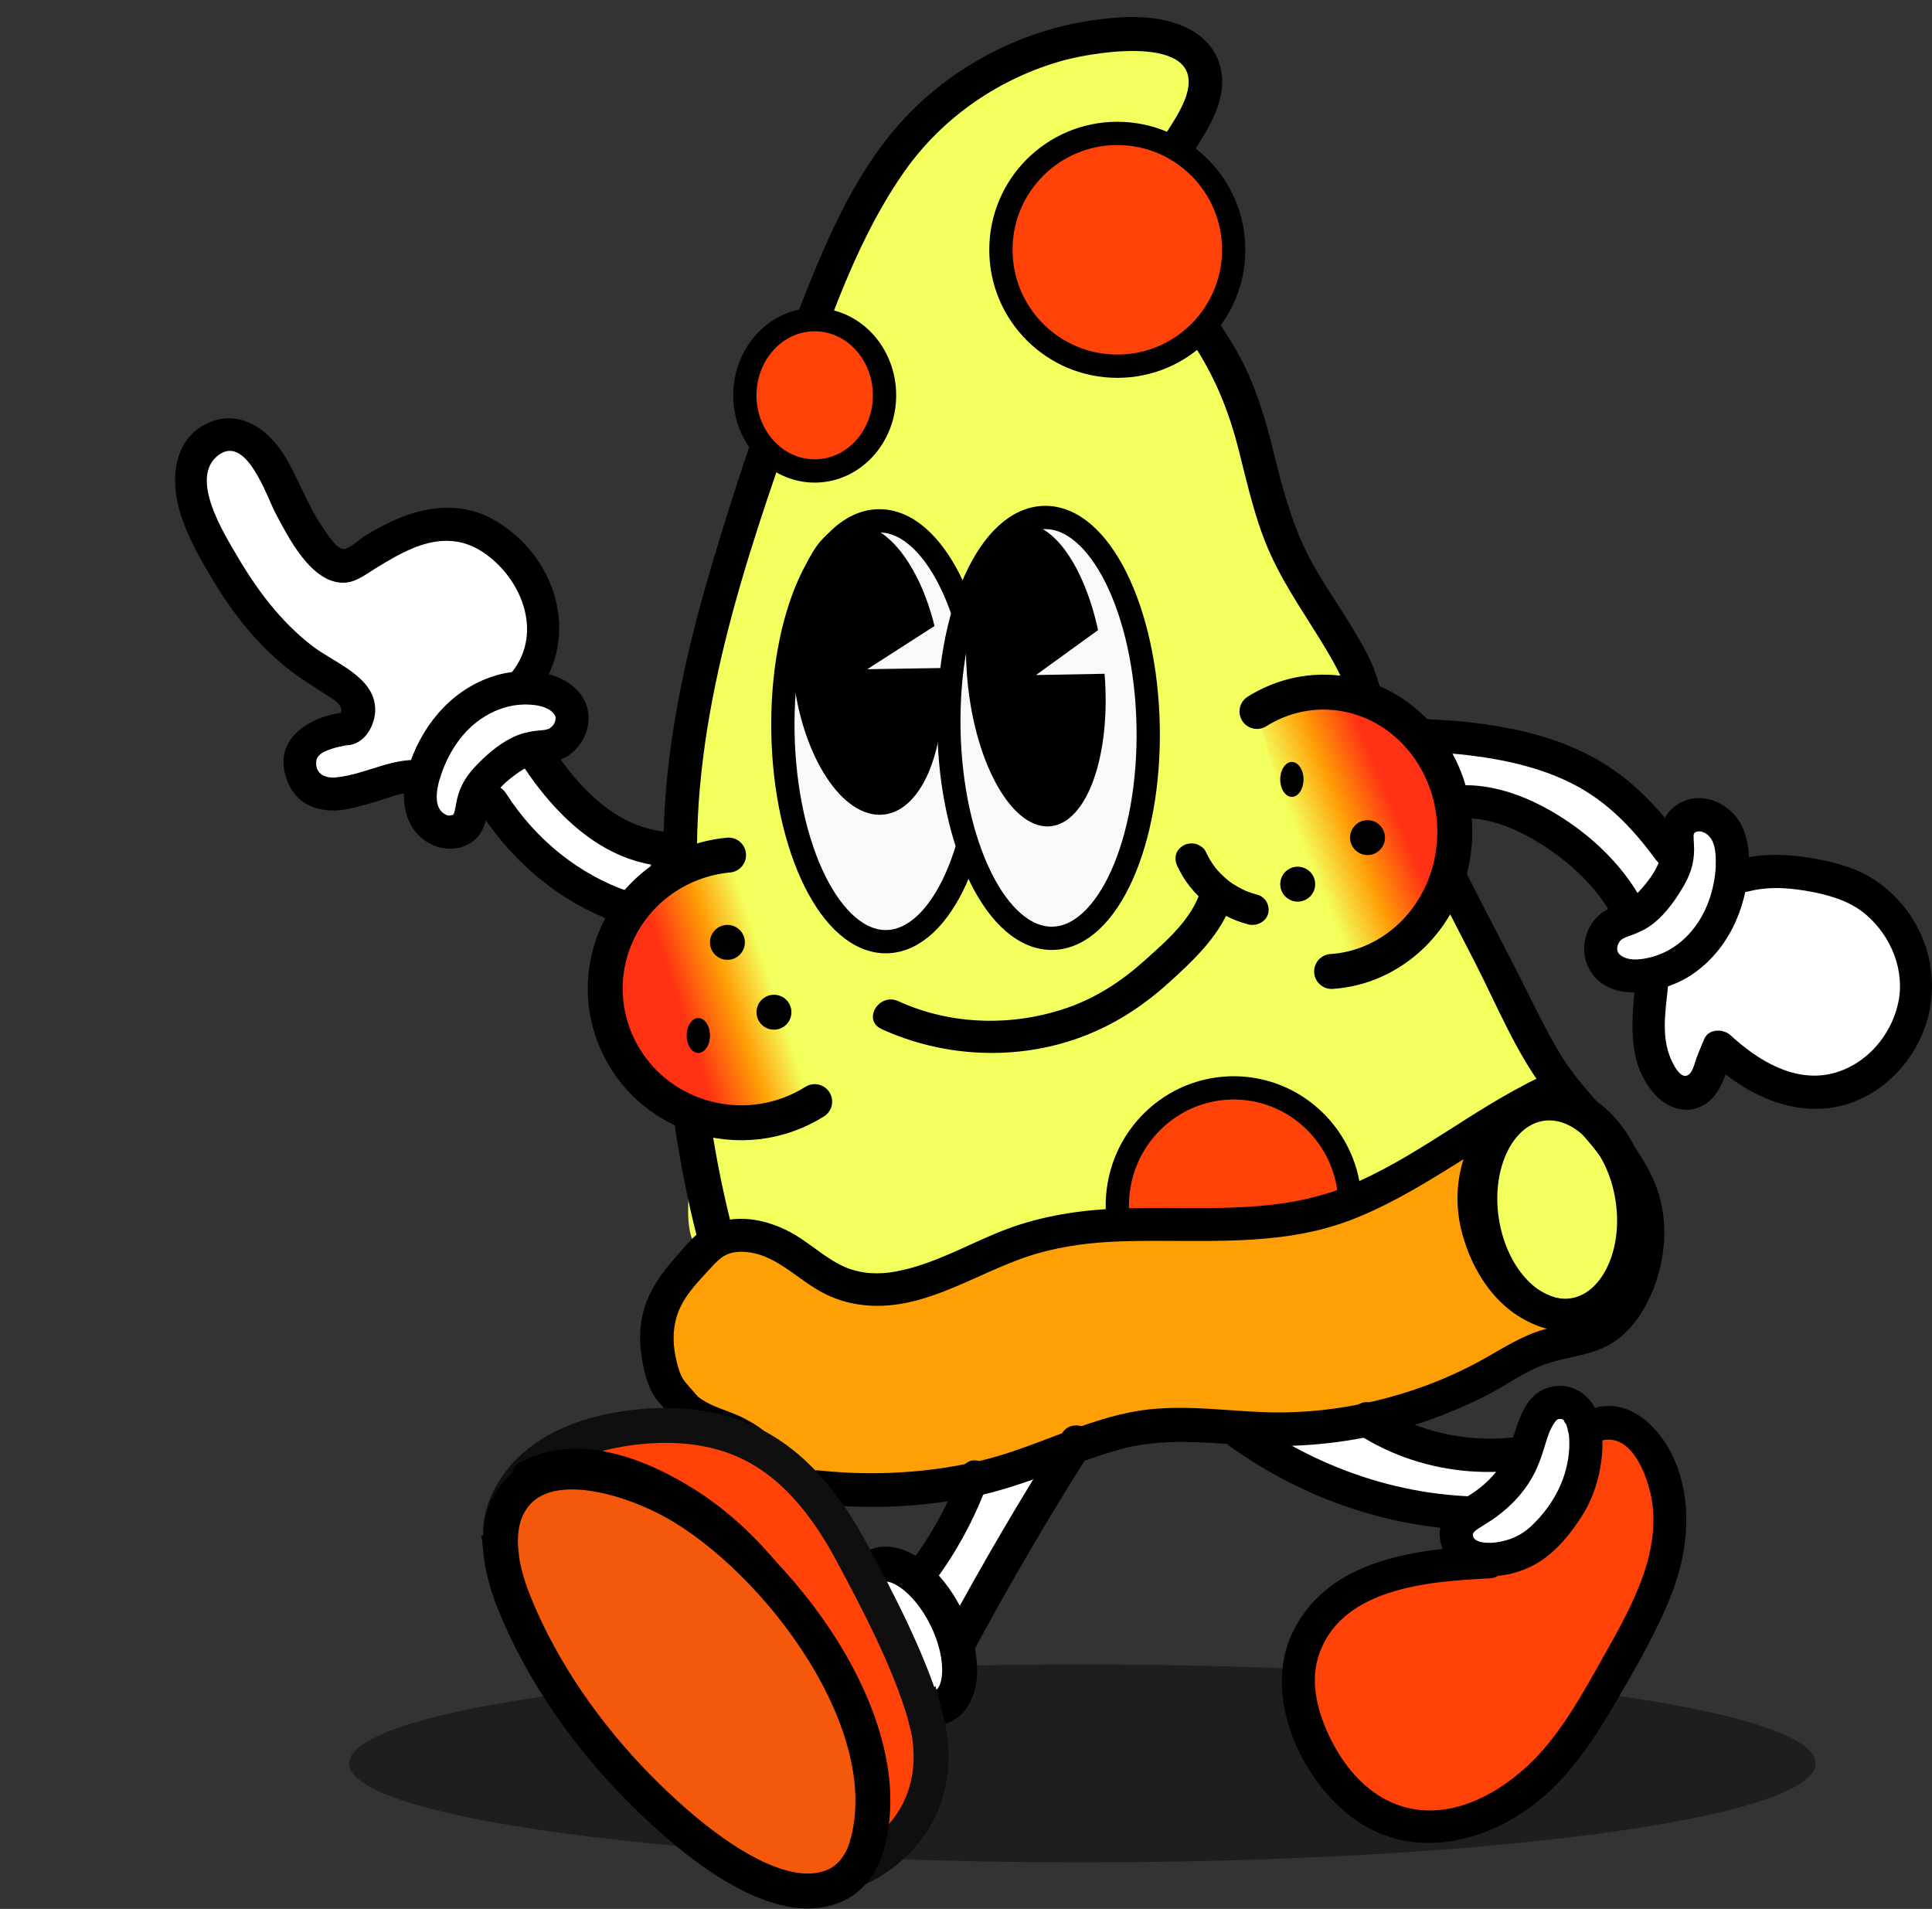 <svg width="166" height="164" viewBox="0 0 166 164" fill="none" xmlns="http://www.w3.org/2000/svg">
<rect x="0" y="0" width="166" height="164" fill="#333333" stroke="none"/>
<path d="M93 160C127.794 160 156 156.194 156 151.5C156 146.806 127.794 143 93 143C58.206 143 30 146.806 30 151.5C30 156.194 58.206 160 93 160Z" fill="#1E1E1E"/>
<path d="M118.496 121.484C116.823 121.299 116.442 122.317 113.828 122.762C111.062 123.234 109.503 122.429 109.085 123.114C108.638 123.864 110.045 125.576 111.271 126.669C114.798 129.798 119.456 130.113 123.952 130.363C126.652 130.511 128.04 130.576 129.637 129.937C133.154 128.539 135.568 124.919 134.884 123.975C134.57 123.54 133.772 123.928 131.091 124.262C127.298 124.725 124.808 125.03 122.488 123.975C120.283 122.975 120.33 121.688 118.477 121.484H118.496Z" fill="white"/>
<path d="M84.665 126.245C83.508 127.608 84.405 128.145 83.17 130.054C82.1 131.718 81.058 131.872 79.756 134.063C79.071 135.218 79.023 135.745 79.004 135.973C78.936 137.355 79.862 139.018 81.347 139.391C81.54 139.437 82.293 139.6 83.267 139.191C85.051 138.437 85.475 136.655 86.575 134.273C87.868 131.472 89.449 129.281 91.484 126.445C93.221 124.035 94.282 122.944 93.934 122.535C93.819 122.399 93.471 122.272 89.247 123.935C85.524 125.399 85.051 125.79 84.665 126.245Z" fill="white"/>
<path d="M55.821 72.923C55.44 72.274 54.698 72.585 53.057 71.954C52.769 71.844 49.996 70.738 48.493 68.205C47.352 66.275 47.751 64.894 46.712 64.51C46.212 64.327 45.442 64.675 43.911 65.37C42.186 66.156 41.314 66.568 41.092 67.144C40.656 68.278 41.861 69.677 42.873 70.838C44.31 72.493 45.182 72.768 49.272 75.538C51.656 77.148 52.111 77.569 52.945 77.44C54.93 77.139 56.553 74.167 55.821 72.923Z" fill="white"/>
<path d="M81.046 146.564C82.811 145.702 82.931 142.319 81.315 139.008C79.698 135.698 76.957 133.714 75.191 134.577C73.426 135.44 73.305 138.823 74.922 142.133C76.539 145.443 79.28 147.427 81.046 146.564Z" fill="white" stroke="black" stroke-width="3" stroke-miterlimit="10"/>
<path d="M142.829 73.629C142.37 71.596 141.019 70.386 139.095 68.711C137.543 67.365 135.552 65.623 132.468 64.703C129.461 63.803 128.801 64.703 124.827 63.581C122.624 62.961 121.198 62.225 121.016 62.535C120.834 62.855 122.241 63.774 124.769 66.485C126.129 67.946 126.081 68.072 126.646 68.459C128.657 69.853 129.988 68.798 132.373 69.543C134.747 70.289 136.337 72.244 138.961 75.487C140.588 77.491 141.096 78.594 141.776 78.449C142.724 78.246 143.308 75.729 142.829 73.629Z" fill="white"/>
<path d="M135.198 113.021C138.786 112.468 141.067 107.944 140.292 102.916C139.518 97.888 135.981 94.26 132.394 94.813C128.806 95.366 126.525 99.891 127.3 104.919C128.074 109.947 131.61 113.574 135.198 113.021Z" fill="#F3FF5C" stroke="black" stroke-width="3" stroke-miterlimit="10"/>
<path d="M57.108 114.959C57.336 113.436 57.649 111.386 59.119 109.25C59.945 108.053 60.657 107.019 62.023 106.434C64.015 105.582 66.008 106.272 66.767 106.53C68.978 107.296 69.186 108.417 71.454 109.499C73.352 110.4 75.031 110.495 76.179 110.553C79.728 110.744 81.606 109.384 85.724 107.871C86.426 107.612 91.483 105.793 97.166 105.228C103.239 104.634 102.869 106.185 107.603 105.438C112.025 104.739 115.526 102.881 121 99.96C122.471 99.174 124.122 98.293 126.276 96.924C128.857 95.286 131.494 93.361 131.57 93.466C131.656 93.581 127.898 95.382 126.712 99.117C126.152 100.879 126.39 102.393 126.617 103.906C126.817 105.218 127.386 108.925 130.261 111.645C132.272 113.541 134.047 113.666 133.999 114.595C133.952 115.6 131.807 116.07 128.249 117.353C122.756 119.336 123.524 119.795 119.634 121.012C116.323 122.046 113.182 123.033 109.159 122.717C105.279 122.41 104.245 121.174 100.639 121.586C98.523 121.826 97.375 122.42 94.908 123.387C94.263 123.646 88.637 125.839 83.447 126.988C77.223 128.367 71.71 129.593 68.266 126.682C66.691 125.35 66.786 124.182 64.547 122.774C62.383 121.404 60.979 121.663 58.911 119.786C57.744 118.723 57.25 117.774 57.07 116.874C56.985 116.424 56.956 115.935 57.108 114.959Z" fill="#FF9F06" stroke="black" stroke-miterlimit="10"/>
<path d="M45.91 126.01C46.563 125.681 47.406 125.484 48.486 125.465C54.422 125.352 58.844 128.662 61.447 130.674C69.647 136.994 71.891 145.485 73.141 150.206C74.769 156.384 73.68 158.077 73.141 158.726C70.556 161.763 64.316 159.929 63.729 159.751C60.709 158.829 58.086 155.002 52.869 147.695C49.603 143.125 47.955 140.323 47.132 138.865C45.493 135.978 41.706 128.164 45.929 126.02L45.91 126.01Z" fill="#262626"/>
<path d="M100.633 12.19C103.184 10.281 104.407 7.519 103.656 5.534C102.713 3.06 99.035 2.714 96.975 2.523C93.519 2.197 90.814 3.242 88.273 4.268C83.941 6.004 81.129 8.344 80.475 8.91C76.971 11.902 74.949 15.249 72.543 20.265C69.799 25.962 68.085 30.613 65.438 38.343C59.585 55.424 58.536 60.21 58.141 66.012C58.045 67.47 58.025 69.215 58.006 72.725C57.862 93.182 60.317 91.35 59.364 100.567C59.171 102.408 58.651 106.609 60.191 107.299C61.145 107.731 61.934 106.378 64.061 106.417C65.659 106.445 66.93 107.242 68.836 108.431C70.502 109.476 70.521 109.812 71.686 110.406C73.678 111.433 75.584 111.452 76.48 111.461C80.985 111.509 82.997 108.546 88.128 106.896C90.429 106.158 90.198 106.704 100.662 106.187C106.862 105.88 109.962 105.736 111.271 105.438C118.048 103.923 117.182 101.65 126.828 98.073C129.513 97.076 131.805 96.433 132.681 94.352C133.403 92.635 132.806 90.784 131.833 88.578C128.888 81.932 126.664 81.625 124.363 76.916C121.379 70.817 123.67 68.352 119.839 62.435C118.568 60.478 118.26 60.651 116.084 57.563C115.295 56.441 112.792 52.815 110.501 47.857C106.804 39.868 107.747 37.317 104.137 29.501C102.722 26.441 101.307 24.092 100.421 22.711L100.633 12.161V12.19Z" fill="#F3FF5C"/>
<path d="M70.38 129.219C74.79 129.688 79.239 129.477 83.592 128.597C87.945 127.717 91.858 125.776 96.077 124.561C100.574 123.27 105.022 124.217 109.596 124.236C113.738 124.245 117.919 123.595 121.861 122.313C123.822 121.673 125.745 120.879 127.591 119.951C129.438 119.023 131.083 117.742 133.016 117.12C134.824 116.536 136.795 116.431 138.45 115.427C139.655 114.7 140.602 113.571 141.291 112.357C142.803 109.688 143.406 106.312 142.717 103.309C142.028 100.305 139.961 97.723 137.962 95.485C136.489 93.84 134.987 92.176 133.877 90.263C132.585 88.053 131.495 85.72 130.337 83.443C127.936 78.757 125.4 74.099 123.305 69.259L122.789 71.22C125.515 69.489 128.835 70.493 131.466 71.956C134.097 73.42 136.747 75.639 138.325 78.336C139.263 79.924 141.741 78.489 140.803 76.891C138.88 73.611 135.704 70.895 132.346 69.173C128.988 67.451 124.769 66.581 121.344 68.743C120.626 69.192 120.512 69.967 120.827 70.703C122.578 74.749 124.664 78.651 126.673 82.573C128.682 86.494 130.26 90.473 132.844 93.83C134.68 96.231 137.015 98.297 138.545 100.918C139.32 102.237 140.009 103.586 140.105 105.136C140.201 106.561 139.981 107.967 139.521 109.315C139.12 110.511 138.479 111.716 137.522 112.558C136.211 113.696 134.259 113.763 132.652 114.222C130.825 114.738 129.256 115.752 127.61 116.68C125.965 117.608 124.118 118.468 122.272 119.128C118.531 120.477 114.599 121.242 110.629 121.338C106.352 121.443 102.085 120.525 97.828 121.204C93.226 121.95 89.065 124.303 84.549 125.422C80.033 126.541 75.116 126.837 70.371 126.33C68.534 126.13 68.553 129.009 70.371 129.2L70.38 129.219Z" fill="black"/>
<path d="M36.279 66.743C34.815 66.391 33.35 67.247 31.866 67.532C30.382 67.818 26.52 69.683 25.797 65.82C25.246 62.86 30.087 62.565 30.087 62.565C32.361 59.996 28.718 58.54 26.967 57.331C23.99 55.295 21.564 52.526 19.719 49.433C18.14 46.788 15.458 42.41 16.837 39.308C17.227 38.432 17.978 37.719 18.901 37.462C21.27 36.805 23.001 39.08 23.866 41.183C24.656 43.105 26.967 47.473 28.803 48.443C29.022 48.557 29.269 48.653 29.517 48.653C29.907 48.653 30.249 48.415 30.572 48.205C34.501 45.693 38.287 43.59 42.177 46.178C44.479 47.711 46.267 50.147 46.648 52.887C46.933 54.924 46.353 57.103 45.059 58.673" fill="white"/>
<path d="M36.651 65.372C33.911 64.906 31.524 66.533 28.861 66.79C27.995 66.876 27.091 66.533 27.167 65.448C27.215 64.792 27.928 64.525 28.49 64.335C28.889 64.202 29.298 64.116 29.717 64.04C29.859 64.011 29.764 64.05 30.078 64.002C31.438 63.764 32.266 62.222 32.237 60.9C32.171 58.131 28.737 56.951 26.892 55.542C24.076 53.392 22.012 50.584 20.252 47.558C19.158 45.684 16.343 41.145 18.654 39.194C21.118 37.119 22.906 42.648 23.686 44.114C24.761 46.15 26.654 49.909 29.327 50.061C30.468 50.128 31.353 49.395 32.275 48.824C33.284 48.205 34.311 47.587 35.405 47.13C37.469 46.255 39.533 46.14 41.464 47.416C44.746 49.576 46.696 54.248 44.051 57.664C43.576 58.283 43.462 59.082 44.051 59.682C44.536 60.176 45.602 60.291 46.068 59.682C49.949 54.667 47.789 47.777 42.51 44.703C39.704 43.067 36.594 43.447 33.75 44.751C32.951 45.122 32.18 45.541 31.419 45.998C31.039 46.226 29.983 47.187 29.517 47.178C28.899 47.178 28.023 45.741 27.691 45.246C26.33 43.257 25.598 40.973 24.333 38.975C22.944 36.786 20.48 35.14 17.874 36.339C15.268 37.538 14.745 40.307 15.182 42.791C15.62 45.274 17.018 47.72 18.34 49.918C20.033 52.754 22.126 55.361 24.713 57.436C25.788 58.292 26.939 58.968 28.081 59.72C28.785 60.186 29.783 60.709 29.079 61.566L30.088 61.147C26.797 61.366 23.134 63.431 24.751 67.247C25.598 69.255 27.548 69.864 29.574 69.559C30.345 69.445 31.067 69.207 31.819 69.017C33.036 68.703 34.644 67.913 35.9 68.132C37.697 68.436 38.468 65.686 36.66 65.382L36.651 65.372Z" fill="black"/>
<path d="M76.185 80.901C80.912 80.809 84.586 72.64 84.391 62.657C84.195 52.673 80.205 44.655 75.478 44.747C70.751 44.84 67.077 53.008 67.272 62.992C67.467 72.975 71.457 80.994 76.185 80.901Z" fill="#F9F9F9" stroke="black" stroke-width="2" stroke-miterlimit="10"/>
<path d="M90.444 80.613C95.171 80.52 98.845 72.352 98.65 62.369C98.455 52.385 94.465 44.367 89.738 44.459C85.011 44.551 81.337 52.72 81.532 62.703C81.727 72.687 85.717 80.705 90.444 80.613Z" fill="#F9F9F9" stroke="black" stroke-width="2" stroke-miterlimit="10"/>
<path d="M74.501 57.505L80.294 53.783C78.992 48.473 76.065 44.733 73.108 45.015C69.595 45.353 67.385 51.217 68.152 58.115C68.919 65.013 72.391 70.323 75.893 69.985C79.315 69.656 81.505 64.064 80.9 57.392L74.501 57.495V57.505Z" fill="black"/>
<path d="M89.001 58.005L94.348 54.134C93.146 48.612 90.445 44.722 87.715 45.016C84.473 45.367 82.432 51.466 83.14 58.64C83.848 65.814 87.053 71.336 90.286 70.984C93.445 70.642 95.466 64.827 94.907 57.887L89.001 57.995V58.005Z" fill="black"/>
<path d="M75.731 88.404C81.055 90.841 87.304 91.155 92.829 89.124C95.672 88.081 98.134 86.493 100.357 84.489C102.58 82.486 105.061 80.178 105.939 77.177C106.444 75.46 103.677 74.721 103.181 76.438C102.446 78.94 100.242 80.815 98.334 82.532C96.426 84.249 94.222 85.708 91.722 86.576C87.018 88.21 81.713 88.09 77.181 86.013C75.521 85.255 74.07 87.638 75.74 88.404H75.731Z" fill="black"/>
<path d="M101.197 74.478C102.291 76.883 104.636 78.739 107.258 79.42C107.957 79.597 108.784 79.199 108.959 78.492C109.134 77.784 108.738 77.051 107.993 76.856C107.717 76.785 107.451 76.697 107.184 76.6C107.092 76.564 106.853 76.449 107.23 76.617C107.156 76.582 107.092 76.555 107.018 76.529C106.899 76.476 106.788 76.423 106.669 76.361C106.421 76.228 106.172 76.087 105.933 75.937C105.869 75.892 105.804 75.848 105.74 75.804C105.657 75.751 105.473 75.574 105.768 75.831C105.666 75.742 105.547 75.662 105.437 75.565C105.225 75.388 105.013 75.194 104.82 74.99C104.719 74.893 104.627 74.787 104.535 74.681C104.489 74.628 104.443 74.557 104.388 74.504C104.462 74.566 104.572 74.734 104.443 74.566C104.094 74.115 103.809 73.629 103.57 73.116C103.441 72.833 103.045 72.586 102.742 72.506C102.411 72.418 101.969 72.462 101.675 72.639C101.381 72.816 101.123 73.09 101.04 73.434C100.948 73.806 101.022 74.115 101.178 74.46L101.197 74.478Z" fill="black"/>
<path d="M59.886 72.801C59.981 59.149 64.788 45.961 69.279 33.229C71.515 26.896 73.837 20.231 77.736 14.694C81.013 10.049 85.925 6.674 91.429 5.176C94.257 4.408 104.09 2.825 101.787 8.598C100.994 10.589 99.427 12.201 98.691 14.211C97.831 16.581 97.86 19.416 98.529 21.824C99.379 24.877 101.262 27.503 102.915 30.157C104.568 32.812 105.648 35.571 106.422 38.614C107.196 41.657 107.865 44.786 109.193 47.687C110.521 50.588 112.375 53.157 113.99 55.868C114.735 57.12 115.395 58.381 115.891 59.755C116.293 60.846 116.675 61.955 117.44 62.846C118.29 63.842 119.465 64.316 120.755 64.448C122.609 64.638 124.482 64.666 126.336 64.903C129.671 65.32 133.082 66.107 135.997 67.823C138.538 69.321 140.536 71.492 142.256 73.844C143.326 75.313 145.82 73.891 144.73 72.412C143.116 70.203 141.338 68.146 139.131 66.496C136.723 64.704 133.923 63.567 131.018 62.865C129.48 62.495 127.913 62.249 126.336 62.059C124.549 61.841 122.733 61.86 120.956 61.623C118.825 61.339 118.558 58.475 117.803 56.873C116.408 53.915 114.382 51.289 112.786 48.445C111.19 45.601 110.282 42.33 109.48 39.059C108.725 35.959 107.836 32.935 106.25 30.148C104.664 27.36 102.389 24.62 101.405 21.435C100.679 19.093 100.669 16.287 101.845 14.23C103.02 12.172 104.482 10.371 104.912 8.077C105.38 5.555 104.186 3.394 101.854 2.332C99.37 1.213 96.579 1.365 93.942 1.734C88.171 2.55 82.666 5.271 78.519 9.338C73.761 14.002 71.095 20.383 68.706 26.469C65.801 33.883 63.23 41.505 60.985 49.137C58.72 56.826 57.048 64.733 57 72.772C56.99 74.602 59.857 74.602 59.867 72.772L59.886 72.801Z" fill="black"/>
<path d="M96.175 105.462C96.051 104.788 95.984 104.085 96.003 103.372C96.118 97.787 100.678 93.358 106.201 93.464C111.723 93.579 116.103 98.192 115.998 103.777" fill="#FF4208"/>
<path d="M96.175 105.462C96.051 104.788 95.984 104.085 96.003 103.372C96.118 97.787 100.678 93.358 106.201 93.464C111.723 93.579 116.103 98.192 115.998 103.777" stroke="black" stroke-width="2" stroke-miterlimit="10"/>
<path d="M135.855 111.351C134.236 112.218 132.042 110.937 130.922 109.806C129.533 108.412 128.699 106.556 128.278 104.672C127.425 100.923 129.408 96.769 133.096 95.28L131.985 92.699C126.362 95.421 121.505 99.585 115.69 101.94C109.243 104.55 102.346 103.523 95.573 103.853C92.201 104.022 88.954 104.587 85.822 105.859C82.919 107.046 80.083 108.666 76.96 109.241C75.504 109.514 73.991 109.448 72.621 108.864C71.251 108.28 70.015 107.197 68.741 106.358C66.557 104.927 63.664 104.126 61.145 105.219C59.842 105.784 58.922 107.037 58.003 108.063C56.911 109.298 55.953 110.616 55.426 112.19C54.861 113.895 54.899 115.75 55.301 117.484C55.493 118.332 55.742 119.227 56.221 119.961C56.652 120.64 57.313 121.139 57.754 121.808C58.75 123.334 61.24 121.911 60.235 120.385C59.852 119.792 59.353 119.321 58.913 118.784C58.501 118.284 58.347 117.766 58.185 117.154C57.754 115.534 57.725 113.829 58.462 112.293C59.008 111.144 59.899 110.202 60.752 109.279C61.672 108.28 62.208 107.555 63.664 107.545C66.548 107.545 68.435 109.929 70.83 111.134C73.426 112.444 76.261 112.434 79.02 111.653C81.913 110.833 84.538 109.354 87.335 108.29C90.4 107.112 93.6 106.707 96.867 106.632C103.266 106.471 109.799 107.169 115.92 104.87C122.041 102.571 127.416 98.059 133.441 95.139C134.878 94.442 133.853 91.945 132.33 92.558C127.004 94.706 124.197 100.273 125.576 105.746C126.209 108.261 127.54 110.777 129.59 112.444C131.64 114.111 134.782 115.138 137.292 113.791C138.911 112.915 137.464 110.475 135.845 111.351H135.855Z" fill="black"/>
<path d="M108 61.124C110.173 59.76 112.78 59.164 115.467 59.606C121.618 60.634 125.82 66.773 124.864 73.326C124.026 79.004 119.589 83.126 114.412 83.462" fill="url(#paint0_linear_428_9082)"/>
<path d="M108 61.124C110.173 59.76 112.78 59.164 115.467 59.606C121.618 60.634 125.82 66.773 124.864 73.326C124.026 79.004 119.589 83.126 114.412 83.462" stroke="black" stroke-width="3" stroke-miterlimit="10" stroke-linecap="round"/>
<path d="M70 94.643C67.063 96.495 63.322 97.03 59.777 95.795C53.697 93.666 50.517 87.076 52.677 81.075C54.249 76.716 58.215 73.868 62.601 73.462" fill="url(#paint1_linear_428_9082)"/>
<path d="M70 94.643C67.063 96.495 63.322 97.03 59.777 95.795C53.697 93.666 50.517 87.076 52.677 81.075C54.249 76.716 58.215 73.868 62.601 73.462" stroke="black" stroke-width="3" stroke-miterlimit="10" stroke-linecap="round"/>
<path d="M96 31.462C101.523 31.462 106 26.985 106 21.462C106 15.939 101.523 11.462 96 11.462C90.477 11.462 86 15.939 86 21.462C86 26.985 90.477 31.462 96 31.462Z" fill="#FF4208" stroke="black" stroke-width="2" stroke-miterlimit="10"/>
<path d="M70 40.462C73.314 40.462 76 37.552 76 33.962C76 30.372 73.314 27.462 70 27.462C66.686 27.462 64 30.372 64 33.962C64 37.552 66.686 40.462 70 40.462Z" fill="#FF4208" stroke="black" stroke-width="2" stroke-miterlimit="10"/>
<path d="M62.5 82.462C63.328 82.462 64 81.79 64 80.962C64 80.133 63.328 79.462 62.5 79.462C61.672 79.462 61 80.133 61 80.962C61 81.79 61.672 82.462 62.5 82.462Z" fill="black"/>
<path d="M60 90.462C60.552 90.462 61 89.79 61 88.962C61 88.133 60.552 87.462 60 87.462C59.448 87.462 59 88.133 59 88.962C59 89.79 59.448 90.462 60 90.462Z" fill="black"/>
<path d="M66.5 88.462C67.328 88.462 68 87.79 68 86.962C68 86.133 67.328 85.462 66.5 85.462C65.672 85.462 65 86.133 65 86.962C65 87.79 65.672 88.462 66.5 88.462Z" fill="black"/>
<path d="M111 68.462C111.552 68.462 112 67.79 112 66.962C112 66.133 111.552 65.462 111 65.462C110.448 65.462 110 66.133 110 66.962C110 67.79 110.448 68.462 111 68.462Z" fill="black"/>
<path d="M117.5 73.462C118.328 73.462 119 72.79 119 71.962C119 71.133 118.328 70.462 117.5 70.462C116.672 70.462 116 71.133 116 71.962C116 72.79 116.672 73.462 117.5 73.462Z" fill="black"/>
<path d="M111.5 77.462C112.328 77.462 113 76.79 113 75.962C113 75.133 112.328 74.462 111.5 74.462C110.672 74.462 110 75.133 110 75.962C110 76.79 110.672 77.462 111.5 77.462Z" fill="black"/>
<path d="M149.787 75.222C151.785 74.632 153.925 74.841 155.97 75.222C156.95 75.412 157.92 75.64 158.843 76.021C162.229 77.41 164.635 80.941 164.664 84.604C164.692 88.268 162.324 91.846 158.928 93.226C154.79 94.901 150.738 92.817 147.675 89.943C147.333 90.657 147.095 91.399 146.819 92.141C146.515 92.979 145.906 93.826 145.031 93.921C144.242 94.006 143.519 93.445 143.034 92.817C140.988 90.19 141.749 87.022 141.959 84.005" fill="white"/>
<path d="M150.167 76.601C152.032 76.106 153.934 76.278 155.808 76.649C157.473 76.982 159.061 77.486 160.364 78.609C162.495 80.455 163.712 83.405 163.085 86.213C162.457 89.02 160.317 91.494 157.463 92.217C154.181 93.045 151.014 91.085 148.693 88.944C148.084 88.382 146.848 88.354 146.448 89.229C146.21 89.762 145.992 90.295 145.782 90.847C145.63 91.256 145.506 91.913 145.183 92.246C144.441 93.007 143.642 91.246 143.433 90.647C142.672 88.563 143.224 86.165 143.385 84.014C143.528 82.178 140.674 82.187 140.532 84.014C140.265 87.45 139.647 91.132 142.139 93.968C143.224 95.205 144.926 95.805 146.42 94.92C147.913 94.035 148.236 92.17 148.912 90.675L146.667 90.961C149.073 93.178 151.975 95.005 155.323 95.243C158.671 95.481 161.62 93.921 163.598 91.465C167.622 86.489 166.442 79.247 161.163 75.659C159.546 74.565 157.634 74.061 155.722 73.737C153.601 73.385 151.489 73.28 149.397 73.842C147.628 74.317 148.379 77.068 150.158 76.592L150.167 76.601Z" fill="black"/>
<path d="M116.67 123.208C122.494 126.961 129.943 127.454 136.286 124.756C137.011 124.446 137.177 123.392 136.815 122.773C136.375 122.028 135.533 121.941 134.808 122.251C129.425 124.533 123.023 123.847 118.158 120.703C116.572 119.678 115.094 122.193 116.68 123.208H116.67Z" fill="black"/>
<path d="M105.621 124.212C112.554 129.207 121.047 131.902 129.618 131.403C131.456 131.298 131.466 128.421 129.618 128.527C121.507 129.006 113.645 126.465 107.077 121.729C105.573 120.646 104.137 123.138 105.631 124.212H105.621Z" fill="black"/>
<path d="M127.995 134.192C124.619 134.354 121.166 134.535 118.036 135.829C114.916 137.123 112.129 139.768 111.625 143.109C111.378 144.783 111.711 146.496 112.243 148.095C113.518 151.873 116.229 155.403 120.053 156.555C124.057 157.763 128.49 156.088 131.629 153.319C134.768 150.55 136.87 146.82 138.915 143.166C141.826 137.96 144.936 132.489 142.711 126.389C142.34 125.361 141.826 124.371 141.055 123.591C140.009 122.525 138.316 121.831 136.88 122.497" fill="#FF4208"/>
<path d="M127.995 132.765C121.85 133.069 114.25 133.869 111.13 140.102C108.41 145.535 111.663 152.815 116.267 156.212C121.66 160.199 128.747 158.096 133.246 153.786C135.576 151.549 137.355 148.799 138.963 146.011C140.646 143.09 142.377 140.149 143.604 136.999C144.974 133.497 145.421 129.605 144.109 126.008C142.996 122.982 140.104 119.737 136.527 121.117C134.834 121.774 135.567 124.533 137.288 123.867C139.98 122.83 141.398 126.399 141.835 128.406C142.415 131.052 141.835 133.754 140.855 136.229C139.876 138.703 138.439 141.129 137.108 143.499C135.776 145.868 134.397 148.238 132.618 150.293C129.498 153.89 124.295 157.012 119.482 154.813C117.342 153.833 115.734 151.997 114.621 149.96C113.423 147.752 112.5 144.955 113.232 142.462C115.021 136.39 122.821 135.857 127.995 135.601C129.821 135.515 129.831 132.66 127.995 132.746V132.765Z" fill="black"/>
<path d="M91.251 123.136C87.682 128.745 84.328 134.477 81.179 140.322C80.311 141.937 82.836 143.372 83.704 141.748C86.853 135.903 90.208 130.171 93.776 124.562C94.761 123.004 92.236 121.578 91.251 123.136Z" fill="black"/>
<path d="M79.543 147.613C79.505 147.454 79.457 147.295 79.41 147.127C78.033 142.544 75.472 137.633 73.198 133.396C71.057 129.411 68.171 125.586 63.842 123.724C60.746 122.396 57.229 122.228 53.884 122.705C50.826 123.144 47.739 124.173 45.551 126.306C44.003 127.812 42.799 130.057 43.028 132.236C43.162 133.555 43.688 134.808 44.29 135.996C46.793 140.963 50.348 145.64 53.598 150.157C56.312 153.936 59.284 157.762 63.45 159.941C66.957 161.784 71.181 162.111 74.67 160.035C79.314 157.266 80.862 152.571 79.553 147.604L79.543 147.613Z" fill="#FF4208" stroke="#0F0F0F" stroke-width="3" stroke-miterlimit="10"/>
<path d="M82.498 126.477C82.43 126.662 82.362 126.838 82.294 127.013C82.337 126.902 82.328 126.93 82.269 127.088C82.235 127.18 82.201 127.263 82.159 127.356C82.015 127.708 81.862 128.06 81.701 128.411C81.388 129.106 81.049 129.791 80.685 130.457C79.973 131.772 79.151 133.04 78.364 134.095C77.94 134.651 77.821 135.521 78.364 136.058C78.829 136.53 79.71 136.659 80.159 136.058C82.176 133.382 83.768 130.439 84.938 127.217C85.183 126.541 84.666 125.662 84.048 125.505C83.311 125.319 82.752 125.754 82.481 126.477H82.498Z" fill="black"/>
<path d="M46.174 128.099C49.84 126.112 54.491 128.205 57.732 130.143C60.974 132.082 63.675 134.769 65.865 137.793C69.628 142.966 73.217 149.588 73.178 156.163C73.178 157.276 73.082 158.543 72.445 159.493C71.808 160.443 70.757 160.626 69.638 160.568C67.776 160.462 67.785 163.342 69.638 163.447C76.864 163.86 76.565 155.376 75.291 150.51C74.018 145.644 71.828 141.44 69.136 137.447C66.666 133.79 63.608 130.479 59.864 128.08C55.562 125.316 49.599 122.974 44.717 125.623C43.077 126.506 44.544 129.001 46.174 128.109V128.099Z" fill="black"/>
<path d="M58.504 71.498C53.109 71.725 49.34 67.36 46.807 63.173C45.82 61.533 43.227 63.025 44.224 64.664C47.286 69.73 52.022 74.728 58.504 74.451C59.312 74.421 60 73.799 60 72.97C60 72.189 59.312 71.459 58.504 71.488V71.498Z" fill="black"/>
<path d="M41.179 69.623C44.129 74.242 48.393 77.708 53.36 79.389C55.003 79.946 55.705 77.161 54.071 76.614C49.797 75.173 46.03 72.148 43.489 68.173C43.08 67.529 42.316 67.241 41.668 67.654C41.081 68.029 40.779 68.979 41.188 69.623H41.179Z" fill="black"/>
<path d="M36.403 66.552C36.432 66.466 36.46 66.371 36.479 66.285C37.145 64.211 38.344 62.27 40.056 60.918C41.768 59.567 44.013 58.853 46.172 59.177C47.161 59.329 48.179 59.729 48.769 60.538C49.758 61.898 48.702 63.868 47.133 64.087C46.21 64.22 45.506 64.182 44.631 64.639C43.851 65.048 43.147 65.619 42.5 66.219C41.844 66.828 41.15 67.494 40.817 68.341C40.332 69.578 40.76 71.062 39.019 71.453C37.858 71.71 36.727 70.805 36.327 69.759C35.947 68.74 36.089 67.599 36.394 66.552H36.403Z" fill="white"/>
<path d="M37.782 66.933C38.429 64.763 39.732 62.698 41.711 61.518C42.691 60.928 43.813 60.557 44.964 60.528C45.849 60.509 47.104 60.624 47.646 61.394C47.684 61.442 47.732 61.651 47.732 61.528C47.732 61.623 47.742 61.727 47.732 61.823C47.742 61.594 47.722 61.889 47.703 61.946C47.618 62.222 47.494 62.384 47.266 62.546C46.933 62.784 47.352 62.546 47.133 62.622C47.123 62.622 46.847 62.698 46.923 62.688C46.714 62.736 46.4 62.746 46.153 62.774C45.354 62.869 44.641 63.041 43.918 63.412C42.757 64.002 41.692 64.944 40.798 65.895C39.904 66.847 39.4 67.818 39.19 69.055C39.152 69.274 39.114 69.502 39.057 69.711C39.038 69.797 39.01 69.873 38.981 69.959C39.086 69.683 38.962 70.016 38.905 70.064L38.962 69.968C39.066 69.902 39.076 69.902 38.981 69.949C38.905 69.987 38.895 69.997 38.981 69.978C38.895 70.006 38.819 70.035 38.724 70.054C38.562 70.082 38.467 70.064 38.334 70.006C37.212 69.493 37.497 67.922 37.773 66.933C38.267 65.163 35.519 64.401 35.024 66.171C34.529 67.941 34.482 70.025 35.775 71.548C36.879 72.861 38.848 73.365 40.36 72.462C41.587 71.729 41.739 70.539 42.034 69.264C42.301 68.113 43.575 67.028 44.593 66.333C45.221 65.905 45.792 65.667 46.524 65.581C47.342 65.486 48.112 65.401 48.816 64.925C50.091 64.068 50.795 62.517 50.5 60.995C50.177 59.367 48.636 58.292 47.104 57.911C45.497 57.502 43.727 57.626 42.177 58.168C38.562 59.425 36.089 62.574 35.024 66.162C34.501 67.922 37.25 68.684 37.773 66.923L37.782 66.933Z" fill="black"/>
<path d="M148.855 74.336C148.855 74.431 148.855 74.517 148.836 74.612C148.684 76.791 147.98 78.951 146.629 80.674C145.278 82.396 143.271 83.624 141.102 83.824C140.104 83.919 139.019 83.767 138.258 83.12C136.974 82.035 137.535 79.865 139 79.284C139.866 78.942 140.56 78.809 141.302 78.152C141.968 77.562 142.51 76.848 143.005 76.116C143.499 75.364 144.013 74.555 144.137 73.651C144.317 72.338 143.547 70.996 145.155 70.206C146.22 69.683 147.542 70.292 148.17 71.215C148.779 72.119 148.912 73.251 148.864 74.355L148.855 74.336Z" fill="white"/>
<path d="M147.428 74.336C147.314 76.649 146.477 78.98 144.774 80.598C144.013 81.321 143.081 81.883 142.063 82.178C141.216 82.425 139.951 82.653 139.2 82.035C138.829 81.73 138.895 81.207 139.219 80.817C139.409 80.588 139.894 80.455 140.284 80.303C140.96 80.046 141.559 79.751 142.12 79.294C143.185 78.428 144.032 77.22 144.707 76.04C145.383 74.86 145.63 73.775 145.544 72.481C145.525 72.243 145.516 72.014 145.516 71.777C145.516 71.529 145.478 71.957 145.516 71.719C145.535 71.624 145.659 71.463 145.554 71.586C145.668 71.444 146.01 71.358 146.334 71.491C147.409 71.919 147.447 73.347 147.418 74.327C147.361 76.163 150.215 76.163 150.272 74.327C150.329 72.643 149.977 70.787 148.645 69.626C147.314 68.465 145.506 68.18 144.061 69.16C142.615 70.14 142.672 71.463 142.719 72.976C142.757 74.308 141.673 75.688 140.798 76.62C140.265 77.191 139.752 77.467 139.029 77.734C138.306 78 137.611 78.314 137.088 78.923C136.118 80.055 135.814 81.664 136.441 83.034C137.944 86.317 142.719 85.413 145.154 83.871C148.417 81.806 150.072 78.095 150.262 74.327C150.357 72.49 147.504 72.5 147.409 74.327L147.428 74.336Z" fill="black"/>
<path d="M43.057 133.42C42.856 131.524 43.153 129.619 44.487 128.186C47.663 124.781 54.525 127.148 57.95 129.063C66.692 133.939 77.593 148.066 74.446 158.685C74.033 160.071 73.131 161.363 71.797 161.967C66.328 164.457 58.123 156.921 54.755 153.479C50.35 148.981 46.569 143.586 44.209 137.767C43.691 136.485 43.201 134.948 43.038 133.42H43.057Z" fill="#F4580B" stroke="black" stroke-width="3" stroke-miterlimit="10"/>
<path d="M58 96.844C58.48 100.073 59.117 103.275 59.931 106.45C60.118 107.177 61.068 107.609 61.861 107.416C62.706 107.213 63.145 106.45 62.957 105.714C62.206 102.788 61.58 99.788 61.141 96.844C61.037 96.135 60.494 95.427 59.576 95.463C58.824 95.491 57.896 96.08 58.01 96.844H58Z" fill="black"/>
<path d="M136.261 124.334C136.299 123.03 136.023 120.718 134.273 120.508C131.961 120.232 131.505 123.772 130.915 125.2C130.487 126.247 129.859 127.217 129.06 128.045C128.499 128.635 127.843 129.13 127.158 129.577C126.52 129.986 125.797 130.3 125.379 130.948C124.789 131.852 125.236 132.946 126.083 133.526C127.167 134.259 128.67 134.002 129.869 133.707C131.248 133.365 132.323 132.489 133.217 131.452C133.645 130.957 134.035 130.443 134.415 129.92C135.585 128.302 136.194 126.332 136.251 124.343L136.261 124.334Z" fill="white"/>
<path d="M137.688 124.334C137.707 123.116 137.545 121.745 136.889 120.699C136.089 119.433 134.596 118.767 133.131 119.185C130.687 119.88 130.382 122.735 129.583 124.724C129.07 126.018 127.919 127.35 126.635 128.207C125.227 129.149 123.581 130.015 123.705 131.994C123.819 133.755 125.303 135.068 126.977 135.334C128.651 135.601 130.506 135.191 131.942 134.373C133.654 133.412 135.015 131.709 136.032 130.062C137.05 128.416 137.611 126.332 137.688 124.324C137.754 122.488 134.9 122.488 134.834 124.324C134.729 126.96 133.474 129.292 131.59 131.09C130.734 131.908 129.726 132.346 128.565 132.508C128.052 132.584 126.511 132.66 126.539 131.785C126.539 131.908 126.587 131.69 126.625 131.651C126.758 131.499 126.901 131.395 127.082 131.28C127.605 130.947 128.128 130.643 128.623 130.272C129.821 129.387 130.848 128.311 131.6 127.008C132.104 126.142 132.427 125.228 132.713 124.277C132.827 123.896 132.941 123.525 133.084 123.154C133.074 123.182 133.245 122.754 133.169 122.935C133.093 123.116 133.283 122.697 133.274 122.725C133.369 122.526 133.483 122.335 133.616 122.154C133.398 122.449 133.949 121.736 133.702 122.04C133.731 122.002 133.864 121.926 133.902 121.917C133.597 122.04 133.949 121.898 134.006 121.888C133.788 121.898 134.159 121.907 134.197 121.917C134.016 121.85 134.216 121.917 134.254 121.945C134.491 122.069 134.235 121.879 134.396 122.069C134.235 121.869 134.634 122.516 134.539 122.297C134.634 122.526 134.701 122.773 134.748 123.02C134.824 123.354 134.796 123.211 134.824 123.591C134.843 123.829 134.843 124.077 134.834 124.315C134.796 126.151 137.649 126.151 137.688 124.315V124.334Z" fill="black"/>
<defs>
<linearGradient id="paint0_linear_428_9082" x1="108.046" y1="74.145" x2="121.783" y2="68.448" gradientUnits="userSpaceOnUse">
<stop offset="0.28" stop-color="#F3FF5C"/>
<stop offset="0.56" stop-color="#FF9F06"/>
<stop offset="0.85" stop-color="#FF3115"/>
</linearGradient>
<linearGradient id="paint1_linear_428_9082" x1="68.538" y1="83.345" x2="54.522" y2="88.005" gradientUnits="userSpaceOnUse">
<stop offset="0.17" stop-color="#F3FF5C"/>
<stop offset="0.42" stop-color="#FF9F06"/>
<stop offset="0.72" stop-color="#FF3115"/>
</linearGradient>
</defs>
</svg>

